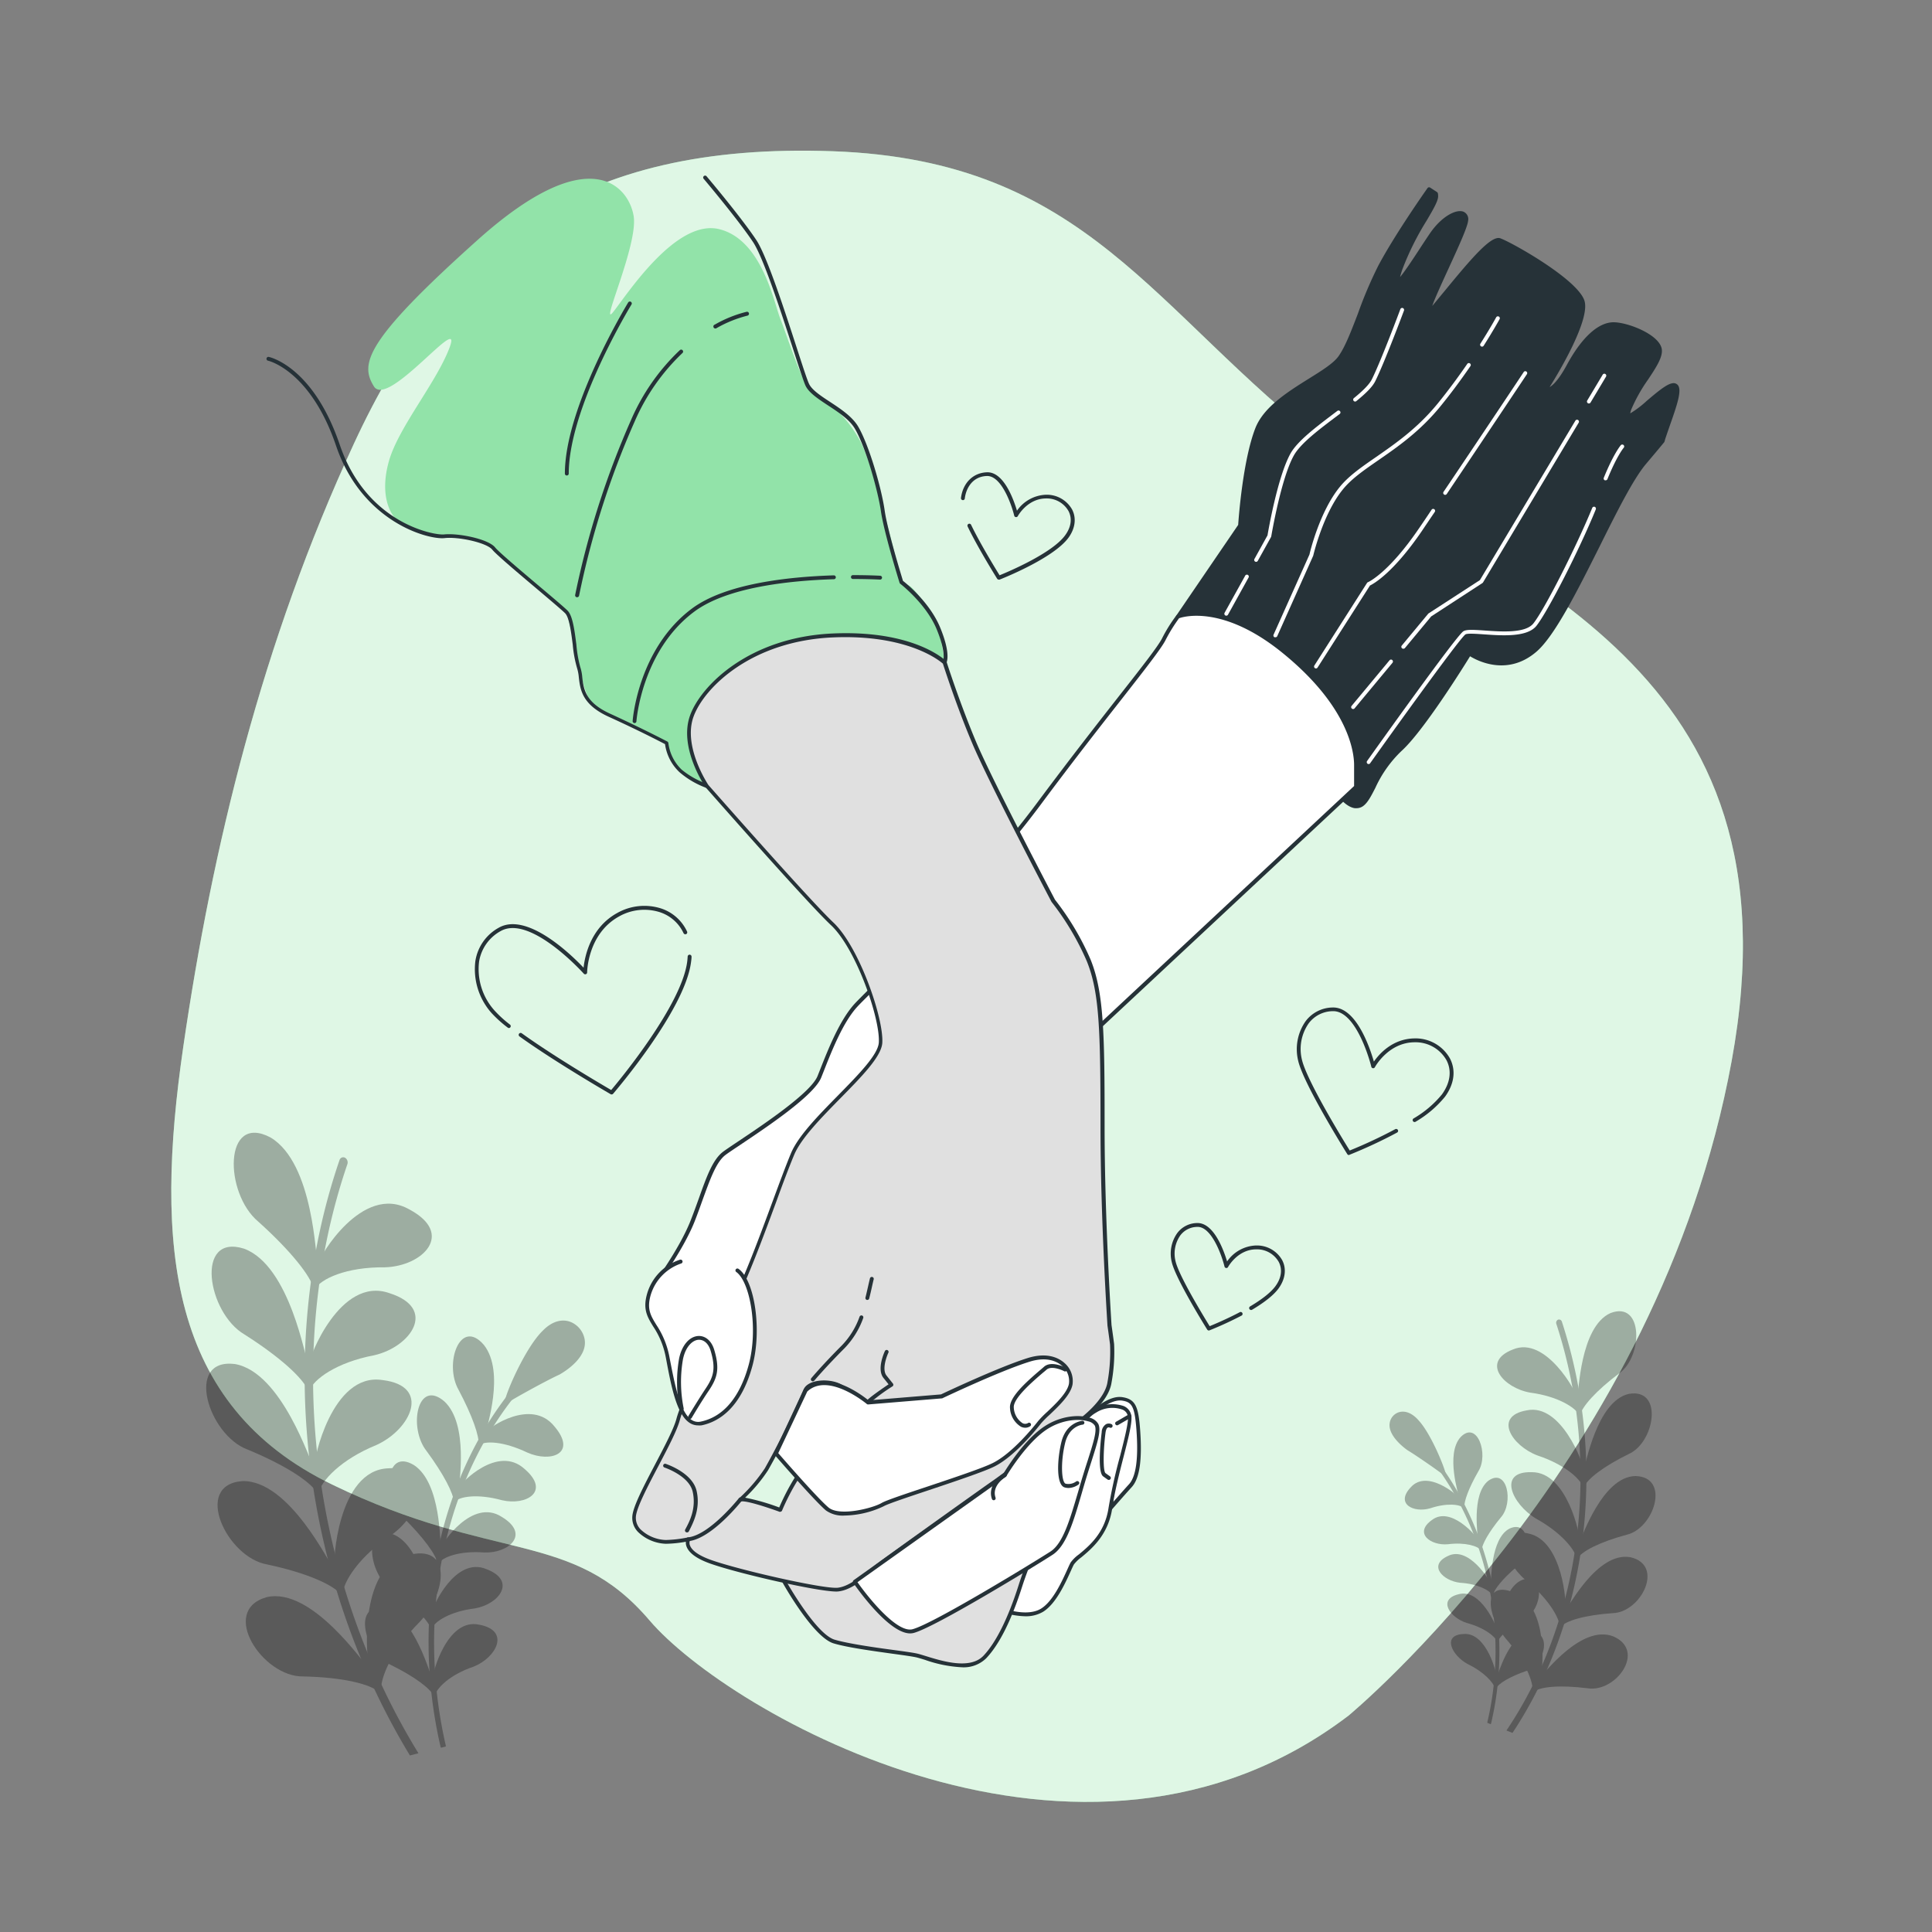 <svg xmlns="http://www.w3.org/2000/svg" viewBox="0 0 500 500"><rect x="0" y="0" width="500" height="500" fill="#808080" stroke="none"/><g id="background-simple"><path d="M349,444s80.18-66.18,99.14-169.36S389.44,150.73,343.89,115.79,281.6,41.52,215.58,39.14s-100.18,24.21-124,75.71-36.62,104.37-44.14,156-3.85,92.82,38.51,113.35,62,11.51,82.16,35.17S280,496.54,349,444Z" style="fill:#92E3A9"></path><path d="M349,444s80.18-66.18,99.14-169.36S389.44,150.73,343.89,115.79,281.6,41.52,215.58,39.14s-100.18,24.21-124,75.71-36.62,104.37-44.14,156-3.85,92.82,38.51,113.35,62,11.51,82.16,35.17S280,496.54,349,444Z" style="fill:#fff;opacity:0.7"></path></g><g id="Plants"><g style="opacity:0.3"><path d="M136.06,356.66a.63.63,0,0,0-1-.06C114,380.31,105.91,416.85,114,452a.79.79,0,0,0,.13.31l1.23-.31a.71.71,0,0,0,0-.29c-7.92-34.55,0-70.51,20.79-93.85A.91.91,0,0,0,136.06,356.66Z"></path><path d="M124.06,420.48c-8.49-1.92-12.24,13.13-11.94,13.36.09,1.71.2,3.43.36,5.15.48-2.17,4-5.6,10.07-7.66C128.44,429,132.18,422,124.06,420.48Z"></path><path d="M99.43,416.24c-8.36-1.54-5,11.63,1.48,14.52,6.28,3.06,10.45,6.19,11.45,8.24-.26-1.72-.48-3.44-.66-5.15C111.41,434,107.33,418,99.43,416.24Z"></path><path d="M125.93,406.11c-8.21-3.52-14.13,10.2-13.86,10.47-.17,1.65-.3,3.32-.39,5,.79-2,4.87-4.55,11.18-5.32C129.09,415.22,133.84,409.15,125.93,406.11Z"></path><path d="M101.92,397.15c-8.14-3.13-6.65,10.21-.61,14.25,5.83,4.18,9.54,8,10.24,10.15,0-1.69,0-3.37.1-5.05C111.34,416.59,109.56,400.46,101.92,397.15Z"></path><path d="M129.86,392.57c-7.71-5-15.58,7.1-15.35,7.41-.41,1.56-.78,3.13-1.11,4.73,1.08-1.75,5.52-3.42,11.94-2.93C131.71,402,137.33,397.07,129.86,392.57Z"></path><path d="M107.14,379.17c-7.69-4.63-8.11,8.59-2.65,13.68,5.23,5.19,8.4,9.6,8.79,11.82.24-1.63.51-3.25.82-4.86C113.77,399.86,114.3,383.89,107.14,379.17Z"></path><path d="M135.75,380.16c-7-6.38-16.62,3.89-16.43,4.22q-.94,2.14-1.79,4.37c1.33-1.48,6-2.24,12.36-.5C136.22,389.73,142.57,386,135.75,380.16Z"></path><path d="M115,362.68c-7-6-9.37,6.8-4.63,12.81,4.48,6.07,7,11,7.08,13.2.48-1.53,1-3.05,1.52-4.55C118.6,384.13,121.43,368.68,115,362.68Z"></path><path d="M143.5,369.17c-6.08-7.57-17.26.6-17.11.95Q125.13,372,124,374c1.55-1.18,6.34-1,12.45,1.91C142.53,378.62,149.46,376.2,143.5,369.17Z"></path><path d="M125.25,348.09c-6.15-7.22-10.43,4.84-6.56,11.62,3.6,6.79,5.42,12.07,5.16,14.25q1.05-2.1,2.19-4.14C125.69,369.74,130.84,355.21,125.25,348.09Z"></path><path d="M131.17,362.55c-.23,0,4.6-12.91,9.64-17.79,4.81-5,9.47-1.6,10.06,1.79s-2.86,6.7-6.26,8.64C141.08,356.78,131.1,362.31,131.17,362.55Z"></path><path d="M131.26,363.09h-.07a.55.55,0,0,1-.46-.38.43.43,0,0,1,0,0,.43.43,0,0,1,0-.42c.52-2.56,5.4-13.71,9.73-17.9,2.37-2.45,5.1-3.24,7.49-2.15a6,6,0,0,1,3.34,4.3c.86,4.61-4.74,8.2-6.48,9.19-3.44,1.56-12.52,6.59-13.3,7.23A.43.43,0,0,1,131.26,363.09Zm14-20.27a7.07,7.07,0,0,0-4.12,2.36c-4,3.85-7.77,12.65-9,16.09.84-.5,2.16-1.24,4.24-2.39,2.67-1.47,6.2-3.34,8.09-4.19,3.26-1.87,6.58-5,6-8.07a4.8,4.8,0,0,0-2.71-3.43A4.51,4.51,0,0,0,145.25,342.82Z"></path><path d="M108.29,453.74c-28-45.59-35-103.87-18.39-152.45a1.43,1.43,0,0,0-.62-1.68,1,1,0,0,0-1.4.58c-16.83,49.08-9.82,107.91,18.21,154.12Z"></path><path d="M105.21,402.58c-12.73,3-10.25,28-9.7,28.1,1,2.48,2,4.94,3.12,7.39-.45-3.55,2.75-11.12,10-18.34C115.64,412.25,117.21,399.16,105.21,402.58Z"></path><path d="M69,413.35c-12.36,3.51-1,20.71,9.45,20.51,10.24.21,17.6,1.95,20,4.31-1.23-2.38-2.4-4.78-3.53-7.2C94.59,431.38,80.82,410.55,69,413.35Z"></path><path d="M100.47,380c-13.15.47-14.34,24.92-13.83,25.13q.92,3.86,2,7.68c.1-3.48,4.42-10.12,12.77-15.64C109.48,391.3,113,379,100.47,380Z"></path><path d="M62.69,383.31c-12.86,1-4,19.76,6.42,21.56,10.19,2.17,17.28,5.26,19.34,8-.86-2.5-1.68-5-2.44-7.57C85.63,405.63,75,382.93,62.69,383.31Z"></path><path d="M99,357.16c-13.22-2.09-17.94,21.34-17.47,21.63q.36,3.88.88,7.79c.6-3.34,5.89-8.9,15-12.61C106.38,369.91,111.64,358.68,99,357.16Z"></path><path d="M60.74,353c-13-1.54-6.84,18.37,3.31,22.13,9.88,4.08,16.51,8.44,18.18,11.45q-.75-3.87-1.34-7.77C80.47,379.12,73.06,355.07,60.74,353Z"></path><path d="M100.82,334.68c-12.92-4.61-21,17.28-20.58,17.63-.13,2.57-.22,5.15-.24,7.73,1.08-3.11,7.17-7.47,16.85-9.3C106.36,348.56,113.24,338.63,100.82,334.68Z"></path><path d="M63.15,323.15c-12.78-4-9.49,16.58.12,22.21,9.3,5.9,15.3,11.42,16.54,14.67q-.19-3.9-.22-7.8C79.12,352.44,75.17,327.57,63.15,323.15Z"></path><path d="M105.94,313c-12.26-7-23.57,12.85-23.18,13.26Q82,330,81.4,333.77c1.53-2.83,8.25-5.9,18.2-5.79C109.42,327.71,117.77,319.31,105.94,313Z"></path><path d="M70,294.37c-12.2-6.44-12,14.42-3.15,21.79,8.43,7.58,13.64,14.15,14.41,17.56.25-2.56.55-5.12.91-7.66C81.6,326.2,81.31,301.07,70,294.37Z"></path></g><g style="opacity:0.3"><path d="M370.37,376.84a.45.45,0,0,1,.69.05c14.8,18.8,20.49,45.29,14.83,69.12a.67.67,0,0,1-.09.21l-.87-.35a.68.68,0,0,1,0-.2c5.56-23.46,0-49.52-14.6-68A.62.62,0,0,1,370.37,376.84Z"></path><path d="M378.8,422.88c6-.49,8.6,10.46,8.38,10.6-.06,1.19-.14,2.39-.25,3.58-.33-1.57-2.85-4.35-7.08-6.4C375.72,428.44,373.09,423.09,378.8,422.88Z"></path><path d="M396.09,422.41c5.88-.23,3.51,8.68-1,10-4.4,1.52-7.33,3.29-8,4.63.17-1.18.33-2.37.45-3.56C387.68,433.65,390.55,422.87,396.09,422.41Z"></path><path d="M377.48,412.59c5.77-1.63,9.92,8.61,9.74,8.77.11,1.18.21,2.36.27,3.55-.55-1.47-3.42-3.69-7.85-4.88C375.27,418.67,371.93,413.93,377.48,412.59Z"></path><path d="M394.34,408.75c5.72-1.37,4.68,7.85.43,10.07-4.09,2.34-6.7,4.64-7.19,6.09,0-1.19,0-2.38-.07-3.56C387.73,421.44,389,410.3,394.34,408.75Z"></path><path d="M374.72,402.69c5.42-2.74,10.95,6.57,10.79,6.76.28,1.14.54,2.29.78,3.44-.76-1.34-3.88-3-8.39-3.27C373.43,409.14,369.48,405.09,374.72,402.69Z"></path><path d="M390.68,395.59c5.4-2.47,5.7,6.86,1.86,9.88-3.67,3.11-5.9,5.89-6.17,7.4-.17-1.17-.36-2.33-.58-3.49C386,409.44,385.65,398.18,390.68,395.59Z"></path><path d="M370.59,393.37c4.91-3.76,11.67,4.42,11.54,4.64.44,1.07.86,2.16,1.25,3.25-.93-1.17-4.22-2.18-8.68-1.61C370.26,400.05,365.8,396.78,370.59,393.37Z"></path><path d="M385.19,383.21c4.93-3.49,6.58,5.74,3.25,9.47-3.14,3.81-4.92,7-5,8.55-.34-1.13-.69-2.24-1.07-3.35C382.63,397.9,380.64,386.77,385.19,383.21Z"></path><path d="M365.15,384.86c4.26-4.69,12.12,2.18,12,2.42q.88,1.47,1.71,3c-1.09-1-4.46-1.36-8.75.07C365.83,391.6,361,389.19,365.15,384.86Z"></path><path d="M378,371.92c4.32-4.44,7.33,4.46,4.61,8.83-2.53,4.4-3.81,7.92-3.63,9.48-.49-1.06-1-2.1-1.53-3.13C377.65,387.08,374,376.35,378,371.92Z"></path><path d="M373.81,381.47c.16,0-3.24-9.53-6.77-13.47s-6.66-2.09-7.07.23,2,5,4.4,6.71C366.84,376.41,373.85,381.31,373.81,381.47Z"></path><path d="M373.74,381.84h.05a.32.32,0,0,0,.32-.22s0,0,0,0a.3.3,0,0,0,0-.3c-.36-1.85-3.79-10.18-6.83-13.56-1.67-2-3.58-2.79-5.26-2.27a3.46,3.46,0,0,0-2.35,2.68c-.6,3.15,3.33,6.24,4.55,7.12,2.42,1.44,8.79,5.9,9.35,6.43A.32.32,0,0,0,373.74,381.84Zm-9.83-15.66a6.08,6.08,0,0,1,2.9,2.08c2.79,3.11,5.45,9.68,6.36,12.22-.59-.44-1.52-1.09-3-2.11-1.88-1.3-4.36-3-5.68-3.77-2.29-1.64-4.62-4.16-4.22-6.27a2.78,2.78,0,0,1,1.9-2.14A3.16,3.16,0,0,1,363.91,366.18Z"></path><path d="M389.87,447.85c19.65-29.18,24.61-69.38,12.92-105.2a.89.89,0,0,1,.43-1.12.77.77,0,0,1,1,.55c11.81,36.19,6.89,76.79-12.79,106.39Z"></path><path d="M392,412.23c8.94,3.43,7.19,20.68,6.81,20.72q-1,2.46-2.19,4.87c.31-2.45-1.93-8.09-7.05-13.9C384.71,418,383.61,408.61,392,412.23Z"></path><path d="M417.48,423.48c8.68,3.72.68,14.64-6.63,13.44-7.2-.9-12.37-.42-14.08,1,.87-1.55,1.69-3.11,2.48-4.7C399.49,433.54,409.17,420.31,417.48,423.48Z"></path><path d="M395.36,396.83c9.24,1.67,10.08,19,9.72,19.06q-.65,2.61-1.4,5.19c-.07-2.46-3.11-7.56-9-12.29C389,403.87,386.59,394.88,395.36,396.83Z"></path><path d="M421.9,403c9,2,2.81,14.28-4.51,14.48-7.16.49-12.14,1.93-13.59,3.63q.92-2.5,1.72-5.07C405.79,416.36,413.29,401.51,421.9,403Z"></path><path d="M396.39,381c9.29-.12,12.6,16.81,12.27,17-.17,1.8-.37,3.59-.62,5.38-.42-2.41-4.14-6.85-10.56-10.39C391.21,389.17,387.52,380.74,396.39,381Z"></path><path d="M423.27,382c9.13.24,4.8,13.6-2.33,15.2-6.94,1.87-11.59,4.25-12.76,6.2.35-1.77.66-3.54.93-5.33C409.41,398.27,414.62,382.13,423.27,382Z"></path><path d="M395.12,365c9.07-1.93,14.75,14.27,14.45,14.48.1,1.81.15,3.63.17,5.45-.76-2.3-5-6-11.83-8.25C391.23,374.17,386.4,366.5,395.12,365Z"></path><path d="M421.57,360.73c9-1.54,6.67,12.61-.08,15.58-6.53,3.2-10.75,6.47-11.61,8.62q.14-2.71.15-5.46C410.36,379.67,413.13,362.61,421.57,360.73Z"></path><path d="M391.52,349.25c8.61-3.68,16.56,11.42,16.28,11.67q.54,2.7,1,5.41c-1.08-2.15-5.8-5-12.78-5.92C389.08,359.21,383.21,352.47,391.52,349.25Z"></path><path d="M416.8,339.82c8.56-3.28,8.4,11.34,2.21,15.62-5.92,4.47-9.58,8.55-10.12,10.87-.17-1.82-.38-3.65-.64-5.47C408.61,361,408.82,343.37,416.8,339.82Z"></path></g></g><g id="Hearts"><path d="M158.29,283.24a.57.57,0,0,1-.25-.06c-.14-.09-14.27-8.25-23.59-14.95a.5.5,0,0,1,.58-.82c8.45,6.08,20.88,13.37,23.15,14.69,2.27-2.69,18.09-21.83,19.65-33.09.07-.5.11-1,.14-1.47a.5.5,0,0,1,.52-.47.51.51,0,0,1,.48.53c0,.5-.08,1-.15,1.54-1.71,12.37-19.4,33.05-20.15,33.93A.52.52,0,0,1,158.29,283.24Z" style="fill:#263238"></path><path d="M131.72,266.06a.51.51,0,0,1-.31-.11,31.09,31.09,0,0,1-4.18-3.76,17.06,17.06,0,0,1-4.2-13.51,11.93,11.93,0,0,1,6-8.56c7.32-4.24,18.86,7,22,10.32.31-2.89,1.77-10.35,8.71-14.16a14.28,14.28,0,0,1,11.26-1.2,11.27,11.27,0,0,1,6.81,6,.5.5,0,0,1-.24.67.52.52,0,0,1-.67-.25,10.26,10.26,0,0,0-6.21-5.45,13.28,13.28,0,0,0-10.47,1.12c-8.16,4.49-8.27,14.38-8.27,14.48a.49.49,0,0,1-.32.47.5.5,0,0,1-.55-.14c-.14-.15-13.88-15.41-21.54-11a11,11,0,0,0-5.55,7.87,16,16,0,0,0,4,12.68,29.62,29.62,0,0,0,4,3.64.5.5,0,0,1,.08.7A.51.51,0,0,1,131.72,266.06Z" style="fill:#263238"></path><path d="M349.1,298.92a.48.48,0,0,1-.42-.23c-.46-.74-11.32-18.12-12.71-24.16a12.61,12.61,0,0,1,1.95-10.28,8.87,8.87,0,0,1,6.93-3.51c6.14-.21,9.68,10.46,10.71,14,1.32-1.91,4.75-5.88,10.43-6a10.19,10.19,0,0,1,9.25,5.18c1.59,3.06,1.14,6.57-1.25,9.88a28,28,0,0,1-7.58,6.47.5.5,0,1,1-.53-.84,27.08,27.08,0,0,0,7.3-6.21c2.16-3,2.58-6.14,1.17-8.84a9.17,9.17,0,0,0-8.2-4.64H366c-6.72.1-10.15,6.38-10.18,6.45a.5.5,0,0,1-.93-.12c0-.15-3.66-14.61-10-14.38a7.9,7.9,0,0,0-6.18,3.12,11.6,11.6,0,0,0-1.77,9.44c1.25,5.42,10.79,21,12.37,23.5a122.86,122.86,0,0,0,11.78-5.52.51.51,0,0,1,.68.2.5.5,0,0,1-.21.68,122.88,122.88,0,0,1-12.28,5.73A.57.57,0,0,1,349.1,298.92Z" style="fill:#263238"></path><path d="M258.48,150a.49.49,0,0,1-.42-.23c-.05-.08-5-8-7.64-13.52a.5.5,0,0,1,.24-.67.5.5,0,0,1,.66.24c2.29,4.78,6.38,11.46,7.37,13.06,2.25-.91,13.68-5.73,17-10.39,1.53-2.11,1.83-4.32.84-6.23a6.47,6.47,0,0,0-5.9-3.26c-4.76.07-7.2,4.52-7.22,4.57a.51.51,0,0,1-.51.26.51.51,0,0,1-.42-.38c-.71-2.9-3.32-10.37-7.07-10.26S250,126.4,249.69,129a.48.48,0,0,1-.55.43.5.5,0,0,1-.44-.56c.5-3.9,3.13-6.51,6.71-6.64,4.37-.18,6.94,7.11,7.78,9.94a9.55,9.55,0,0,1,7.47-4.13,7.51,7.51,0,0,1,6.79,3.8c1.16,2.22.83,4.88-.9,7.28-3.9,5.39-17.31,10.67-17.88,10.89A.58.58,0,0,1,258.48,150Z" style="fill:#263238"></path><path d="M312.86,344.33a.51.51,0,0,1-.43-.23c-.33-.53-8.17-13.09-9.18-17.47a9.2,9.2,0,0,1,1.43-7.52,6.52,6.52,0,0,1,5.11-2.59h.14c4.26,0,6.8,7.14,7.64,9.94a9.51,9.51,0,0,1,7.46-4.13h.12a7.48,7.48,0,0,1,6.68,3.8c1.16,2.22.82,4.87-.91,7.28-1.23,1.7-3.55,3.57-6.88,5.55a.51.51,0,0,1-.69-.18.49.49,0,0,1,.18-.68c3.21-1.91,5.43-3.69,6.58-5.28,1.53-2.11,1.82-4.33.83-6.23a6.47,6.47,0,0,0-5.79-3.26h-.1c-4.78.06-7.2,4.52-7.23,4.57a.48.48,0,0,1-.5.26.49.49,0,0,1-.42-.38c-.71-2.9-3.37-10.44-7.08-10.26a5.54,5.54,0,0,0-4.35,2.19,8.21,8.21,0,0,0-1.24,6.7c.87,3.82,7.53,14.69,8.83,16.8,1.1-.44,4.39-1.82,7.84-3.64a.5.5,0,0,1,.46.88A91.17,91.17,0,0,1,313,344.3Z" style="fill:#263238"></path></g><g id="Hands"><path d="M430.42,113.69c2.09-6.56,5.67-14.62,2.39-14s-13.42,12.23-11,6,8.65-12.23,7.76-15.51-8.35-6.26-11.93-6.26S409.85,87.44,406,94.6s-6,6.26-6,6.26,11.34-17.59,9.55-23S390.76,63,388.08,62.1s-11.93,11.33-17,17.29,8.05-18.78,8.35-22.36-5.07-2.09-8.95,3.58-11,17.59-8.05,8.94,9.24-16.4,9.24-18.79a3.26,3.26,0,0,0-.06-.67l-1.78-1.16s-8.31,11.73-12.71,20-6.85,18.58-10.27,23.47-18.09,9.78-21.51,18.57-4.4,24.94-4.4,24.94l-16.11,23.59s-.75,1,6.46,2.4,21.36,11.26,27.42,19.63,8.08,24.24,8.08,24.24,3.18,4.33,5.77,2.31,3.75-8.66,9.82-14.14,17.89-24.82,17.89-24.82,8.66,6.35,17-.87,20.78-39.54,28.28-48.48c1.47-1.75,3.07-3.68,4.72-5.64C430.34,114,430.37,113.85,430.42,113.69Z" style="fill:#263238"></path><path d="M351.06,209.16a3.25,3.25,0,0,1-.44,0c-2.22-.31-4.15-2.91-4.23-3a.5.5,0,0,1-.09-.24c0-.15-2.08-15.84-8-24-5.76-8-19.69-17.94-27.1-19.43-6.37-1.27-6.72-2.2-6.84-2.54a.66.66,0,0,1,.08-.66l16-23.45c.11-1.61,1.18-16.61,4.43-25,2.14-5.51,8.37-9.41,13.87-12.85,3.44-2.14,6.41-4,7.69-5.83,1.77-2.52,3.32-6.65,5-11a108.26,108.26,0,0,1,5.26-12.38c4.37-8.24,12.67-20,12.75-20.1a.5.5,0,0,1,.68-.13l1.78,1.16a.52.52,0,0,1,.22.32,3.87,3.87,0,0,1,.07.77c0,1.21-1.25,3.36-3,6.33a72,72,0,0,0-6.27,12.62,19.85,19.85,0,0,0-.58,1.94c1.14-1.3,3.51-4.9,5.16-7.43.92-1.41,1.82-2.77,2.59-3.9,3-4.36,6.72-6.27,8.61-5.59a2.08,2.08,0,0,1,1.25,2.34c-.14,1.63-2.55,6.89-5.1,12.45-1.6,3.49-3.52,7.66-4.18,9.6l.05-.05c.94-1.11,2-2.43,3.19-3.85,6.93-8.45,12-14.38,14.34-13.6,2.87,1,19.93,10.54,21.79,16.12,1.61,4.84-6.57,18.54-9,22.4.87-.5,2.38-1.89,4.48-5.78,3.84-7.09,8.13-11,12.07-11,3.58,0,11.42,3,12.41,6.63.57,2.08-1.3,4.91-3.46,8.17a41.64,41.64,0,0,0-4.31,7.64,4.34,4.34,0,0,0-.32,1.14,26.57,26.57,0,0,0,4.28-3.25c2.47-2.09,5-4.25,6.52-4.52a1.48,1.48,0,0,1,1.49.42c1.09,1.27,0,4.7-1.94,10.19-.47,1.35-.95,2.73-1.37,4,0,.09,0,.18-.07.26l-.05.2a.57.57,0,0,1-.1.19c-1.64,2-3.25,3.89-4.72,5.64-3.29,3.92-7.54,12.4-12,21.37-5.69,11.35-11.57,23.09-16.31,27.17-7.47,6.44-15.26,2.38-17.19,1.19-1.84,3-12.11,19.41-17.72,24.49a31,31,0,0,0-6.8,9.59c-1.06,2.06-1.89,3.68-3,4.57A2.89,2.89,0,0,1,351.06,209.16Zm-3.79-3.55c.35.45,1.9,2.31,3.49,2.53a2,2,0,0,0,1.5-.41c1-.76,1.76-2.3,2.76-4.25a31.8,31.8,0,0,1,7-9.87c5.94-5.38,17.68-24.52,17.8-24.71a.51.51,0,0,1,.72-.15c.34.25,8.45,6,16.41-.84,4.58-3.95,10.42-15.59,16.06-26.86,4.53-9,8.8-17.55,12.17-21.56l4.64-5.55,0-.07a2,2,0,0,1,.09-.33h0c.42-1.33.9-2.72,1.38-4.08,1.28-3.7,2.89-8.31,2.12-9.21,0,0-.15-.16-.55-.09-1.24.23-3.91,2.49-6.06,4.31-3.48,3-4.77,3.93-5.57,3.36-.6-.42-.34-1.39,0-2.37a41.8,41.8,0,0,1,4.41-7.84c1.94-2.94,3.77-5.71,3.33-7.36-.8-2.92-7.92-5.89-11.45-5.89S410,88.18,406.41,94.84c-3.9,7.2-6.18,6.66-6.6,6.48a.46.46,0,0,1-.28-.31.48.48,0,0,1,.05-.42c3.12-4.84,10.9-18.31,9.49-22.53-1.69-5.07-18.53-14.62-21.15-15.49-1.87-.62-9,8.08-13.26,13.28-1.17,1.43-2.26,2.75-3.2,3.87-.64.75-1.21,1.34-1.75,1-.71-.45-.43-1.5,4.21-11.62,2.29-5,4.89-10.66,5-12.11.06-.72-.14-1.16-.59-1.32-1.27-.46-4.66,1.14-7.45,5.22-.76,1.12-1.65,2.48-2.57,3.88-4.88,7.44-5.88,8.67-6.71,8.26-.53-.25-.61-.86.35-3.64a72.12,72.12,0,0,1,6.35-12.81c1.54-2.62,2.86-4.88,2.86-5.82a2.23,2.23,0,0,0,0-.37L370,49.61a225.69,225.69,0,0,0-12.4,19.6,105.07,105.07,0,0,0-5.22,12.27c-1.67,4.43-3.24,8.62-5.08,11.25-1.4,2-4.45,3.9-8,6.1-5.36,3.36-11.45,7.16-13.47,12.37-3.36,8.62-4.36,24.62-4.37,24.78a.48.48,0,0,1-.09.25l-16,23.39c.3.25,1.49.93,6,1.83,7.6,1.52,21.85,11.71,27.73,19.82S347.05,203.94,347.27,205.61Zm-42-45.83,0,0Zm125-45.61Z" style="fill:#263238"></path><path d="M350.7,103.92a.5.5,0,0,1-.32-.88c2.56-2.08,4-3.61,4.62-4.8,2.44-4.88,7.36-18.09,7.41-18.22a.5.5,0,0,1,.64-.3.52.52,0,0,1,.3.65c-.05.13-5,13.39-7.45,18.31-.68,1.35-2.18,2.93-4.89,5.13A.45.45,0,0,1,350.7,103.92Z" style="fill:#fff"></path><path d="M325.08,145.4a.53.53,0,0,1-.24-.06.5.5,0,0,1-.19-.68l3.38-6.11c.23-1.34,2.61-15.11,5.92-21.13,1.83-3.31,6.77-7,11.56-10.63l.6-.45a.5.5,0,0,1,.6.8l-.6.45c-4.7,3.53-9.56,7.19-11.28,10.31-3.33,6-5.8,20.75-5.83,20.9a1,1,0,0,1-.05.16l-3.43,6.18A.49.49,0,0,1,325.08,145.4Z" style="fill:#fff"></path><path d="M317.36,159.34a.53.53,0,0,1-.24-.06.51.51,0,0,1-.2-.68l5.31-9.57a.5.5,0,1,1,.87.48l-5.3,9.58A.5.5,0,0,1,317.36,159.34Z" style="fill:#fff"></path><path d="M383.55,89.71a.56.56,0,0,1-.27-.08.5.5,0,0,1-.15-.69c2.59-4.08,4.07-6.79,4.08-6.82a.51.51,0,0,1,.68-.2.5.5,0,0,1,.2.68s-1.51,2.77-4.12,6.88A.49.49,0,0,1,383.55,89.71Z" style="fill:#fff"></path><path d="M330.06,164.92a.78.78,0,0,1-.21,0,.51.51,0,0,1-.25-.67l9.29-20.74c.07-.36,2.53-10.94,7.81-17.45,2.31-2.86,5.6-5.14,9.42-7.78,5-3.48,10.72-7.42,16-13.9,2.58-3.18,5.13-6.61,7.59-10.18a.5.5,0,1,1,.82.57c-2.47,3.59-5,7-7.63,10.24-5.34,6.59-11.1,10.57-16.18,14.09-3.76,2.6-7,4.84-9.21,7.59-5.14,6.33-7.62,17-7.65,17.13l-9.32,20.84A.49.49,0,0,1,330.06,164.92Z" style="fill:#fff"></path><path d="M374,128.07a.46.46,0,0,1-.27-.09.49.49,0,0,1-.14-.69c8.87-13.16,20.62-30.79,20.74-31a.49.49,0,0,1,.69-.14.5.5,0,0,1,.14.69c-.12.18-11.87,17.81-20.74,31A.52.52,0,0,1,374,128.07Z" style="fill:#fff"></path><path d="M340.59,173a.5.5,0,0,1-.27-.08.49.49,0,0,1-.16-.69l13.63-21.37a.48.48,0,0,1,.23-.19c.05,0,5.26-2.3,13.09-13.75,1-1.44,2.13-3.12,3.38-5a.5.5,0,1,1,.83.56c-1.26,1.85-2.4,3.54-3.38,5-7.39,10.8-12.45,13.6-13.39,14.05L341,172.74A.51.51,0,0,1,340.59,173Z" style="fill:#fff"></path><path d="M411.2,104.42a.45.45,0,0,1-.25-.07.51.51,0,0,1-.18-.69l4-6.69a.5.5,0,1,1,.86.51l-4,6.7A.51.51,0,0,1,411.2,104.42Z" style="fill:#fff"></path><path d="M363.16,167.89a.5.5,0,0,1-.38-.82l6.84-8.24a.48.48,0,0,1,.11-.09L383,150.13l24.69-41.23a.5.5,0,1,1,.85.52l-24.74,41.32a.49.49,0,0,1-.16.16l-13.25,8.63-6.79,8.18A.55.55,0,0,1,363.16,167.89Z" style="fill:#fff"></path><path d="M350.18,183.5a.51.51,0,0,1-.32-.12.49.49,0,0,1-.06-.7l9.81-11.8a.5.5,0,0,1,.7-.07.52.52,0,0,1,.07.71l-9.81,11.8A.5.5,0,0,1,350.18,183.5Z" style="fill:#fff"></path><path d="M415.52,124.3a.58.58,0,0,1-.18,0,.5.5,0,0,1-.28-.65c2.59-6.34,4.35-8.37,4.42-8.45a.5.5,0,0,1,.75.66s-1.74,2-4.24,8.17A.51.51,0,0,1,415.52,124.3Z" style="fill:#fff"></path><path d="M354.21,197.74a.52.52,0,0,1-.29-.09.51.51,0,0,1-.12-.7c2.35-3.3,23-32.31,24.91-33.57.76-.5,2.51-.41,5.54-.2,4.46.31,10.57.74,12.61-1.86,2.93-3.72,11-19.64,15.21-29.87a.5.5,0,0,1,.65-.28.51.51,0,0,1,.27.66c-4.28,10.5-12.32,26.26-15.34,30.11-2.37,3-8.78,2.57-13.47,2.24-2.16-.15-4.41-.31-4.92,0-1.31.87-15.45,20.4-24.64,33.31A.49.49,0,0,1,354.21,197.74Z" style="fill:#fff"></path><path d="M169.06,333.22s7.07-9.33,10.18-17.25,4.81-15,8.2-17.54,22.35-14.15,24.61-19.8,5.38-14.15,9.62-18.67,30-28.85,47.24-52,30-38.18,32.24-42.43a39.51,39.51,0,0,1,3.68-5.94s10.75-4.52,27.44,9.05,18.67,25.18,18.67,29.42v5.66l-72.42,67.6-86.84,71.57a27.79,27.79,0,0,1-13-4.25A109.62,109.62,0,0,0,169.06,333.22Z" style="fill:#fff"></path><path d="M191.68,343.34c-.24,0-6.16,0-13.26-4.32-6.95-4.16-9.54-5.33-9.57-5.34a.5.5,0,0,1-.19-.76c.07-.09,7.06-9.37,10.11-17.14.78-2,1.46-3.88,2.12-5.72,2-5.61,3.59-10,6.25-12,.71-.53,2.08-1.45,3.8-2.6,6.61-4.42,18.91-12.64,20.65-17l.64-1.61c2.17-5.5,5.15-13,9.07-17.21.78-.83,2.25-2.3,4.29-4.33,9.36-9.33,28.82-28.73,42.92-47.68,8.31-11.17,15.71-20.62,21.12-27.53,6-7.63,9.93-12.67,11.08-14.83a38.58,38.58,0,0,1,3.74-6,.45.45,0,0,1,.19-.14c.45-.19,11.21-4.49,27.94,9.13,17.5,14.23,18.86,26.41,18.86,29.8v5.66a.48.48,0,0,1-.16.36l-72.41,67.61L192,343.22A.47.47,0,0,1,191.68,343.34ZM169.82,333c1.08.54,3.83,2,9.11,5.14a28.22,28.22,0,0,0,12.58,4.16l86.7-71.44,72.23-67.44V198c0-3.28-1.34-15.07-18.49-29-15.32-12.47-25.64-9.43-26.81-9a41.43,41.43,0,0,0-3.55,5.76c-1.19,2.24-5.16,7.31-11.17,15-5.41,6.9-12.81,16.34-21.11,27.51-14.14,19-33.64,38.44-43,47.79-2,2-3.5,3.48-4.27,4.3-3.79,4-6.73,11.47-8.87,16.9l-.64,1.61c-1.86,4.64-13.85,12.66-21,17.45-1.72,1.15-3.07,2.05-3.76,2.57-2.42,1.81-4,6.33-5.91,11.56-.66,1.85-1.34,3.76-2.13,5.76C177,323,171.31,331,169.82,333Z" style="fill:#263238"></path><path d="M283.35,365.17s3.82-3.59,7-3.14,3.81,2,4.26,8.07.22,11.89-2,14.35-5.16,5.83-5.16,5.83,1.57-14.57,1.35-18.83S283.35,365.17,283.35,365.17Z" style="fill:#fff"></path><path d="M287.39,390.78a.45.45,0,0,1-.2,0,.5.5,0,0,1-.3-.51c0-.15,1.57-14.59,1.35-18.76-.21-3.88-5-5.82-5.07-5.84a.49.49,0,0,1-.31-.37.52.52,0,0,1,.15-.46c.16-.15,4-3.74,7.37-3.27,3.53.51,4.24,2.47,4.69,8.53.56,7.7-.14,12.51-2.15,14.73-2.21,2.43-5.12,5.79-5.15,5.82A.52.52,0,0,1,287.39,390.78ZM284.27,365c1.5.76,4.78,2.82,5,6.38s-.78,13.44-1.18,17.34c1.06-1.2,2.73-3.11,4.13-4.64,1.79-2,2.43-6.68,1.89-14-.47-6.31-1.2-7.24-3.84-7.62C288.05,362.21,285.41,364.11,284.27,365Z" style="fill:#263238"></path><path d="M258.91,416.52s6.73,2.69,10.76.23,6.73-10.09,7.85-12.11,8.52-5.16,9.87-14.36,5.38-20.63,4.93-23.77-5.83-3.36-9-1.34-3.14,3.36-4.48,6.28-6.06,26.23-8.3,28.25-8.52,3.82-9.42,7.4S258.91,416.52,258.91,416.52Z" style="fill:#fff"></path><path d="M265.35,418.29a20.3,20.3,0,0,1-6.63-1.3.5.5,0,0,1-.3-.58c0-.06,1.36-5.88,2.25-9.43.64-2.59,3.68-4.22,6.37-5.67a18.45,18.45,0,0,0,3.19-2c1.29-1.16,3.84-11.49,5.53-18.33a98.34,98.34,0,0,1,2.65-9.76c.26-.57.47-1.07.66-1.53a9.27,9.27,0,0,1,11.72-5.81,3.24,3.24,0,0,1,2,2.54c.25,1.76-.74,5.64-2,10.55-1.09,4.24-2.31,9.05-2.95,13.37-1,6.91-5.39,10.53-8,12.7a9.31,9.31,0,0,0-1.9,1.82c-.23.4-.53,1.08-.89,1.87-1.43,3.14-3.81,8.39-7.14,10.42A8.67,8.67,0,0,1,265.35,418.29Zm-5.86-2.08c1.48.51,6.69,2.09,9.92.11,3.06-1.87,5.37-6.95,6.75-10,.38-.84.68-1.51.92-1.95a9.5,9.5,0,0,1,2.15-2.1c2.67-2.21,6.71-5.54,7.67-12.08a134.77,134.77,0,0,1,3-13.47c1.17-4.61,2.19-8.6,2-10.16a2.27,2.27,0,0,0-1.46-1.77,7.82,7.82,0,0,0-6.75.78,7.74,7.74,0,0,0-3.62,4.5c-.2.47-.41,1-.68,1.57-.48,1-1.46,5-2.59,9.58-2.44,9.9-4.42,17.57-5.83,18.84a18.34,18.34,0,0,1-3.39,2.11c-2.5,1.35-5.34,2.87-5.88,5C260.89,410.21,259.82,414.79,259.49,416.21Z" style="fill:#263238"></path><path d="M286.94,383a.52.52,0,0,1-.29-.09l-1.16-.83c-1.71-1.22-.38-11.32-.37-11.43a2.49,2.49,0,0,1,1.12-2.07,1.61,1.61,0,0,1,1.44,0,.5.5,0,1,1-.48.88.62.62,0,0,0-.52,0c-.16.08-.44.36-.57,1.31-.57,4.27-.7,9.95,0,10.48l1.16.83a.49.49,0,0,1,.12.69A.49.49,0,0,1,286.94,383Z" style="fill:#263238"></path><path d="M289.1,368.87a.5.5,0,0,1-.25-.93l3.22-1.86a.51.51,0,0,1,.69.18.49.49,0,0,1-.19.68l-3.22,1.86A.45.45,0,0,1,289.1,368.87Z" style="fill:#263238"></path><path d="M202.84,409.12s7.85,14.13,13,15.7,18.16,2.92,21.3,3.59,13.23,5.16,17.72.45,7.63-13.46,9.2-18.39,3.81-10.09,3.81-10.09l-66.83,3.36Z" style="fill:#e0e0e0"></path><path d="M248.93,431.49a33.76,33.76,0,0,1-9.6-1.94c-.93-.28-1.73-.53-2.28-.65-1.07-.23-3.36-.55-6-.91-5.31-.74-11.91-1.65-15.33-2.69-5.29-1.61-13-15.35-13.3-15.93l0-.09-1.8-5.38a.49.49,0,0,1,.06-.44.51.51,0,0,1,.39-.22l66.83-3.36a.46.46,0,0,1,.44.21.5.5,0,0,1,0,.49c0,.05-2.25,5.19-3.8,10-2.79,8.78-5.92,15-9.31,18.58A8.33,8.33,0,0,1,248.93,431.49ZM203.3,408.92c.46.83,7.92,14,12.69,15.42,3.34,1,10.18,2,15.17,2.66,2.79.38,5,.68,6.1.92.59.13,1.41.38,2.37.68,4.27,1.32,11.42,3.54,14.88-.09,3.23-3.39,6.37-9.68,9.08-18.19,1.21-3.81,2.84-7.8,3.52-9.4l-65.38,3.29Z" style="fill:#263238"></path><path d="M244.51,171.45s-1.08-6.77-1.6-8.79-5.84-10.31-7.72-11.15l-1.87-.83s-6.71-29.35-10.86-36.82-10-11.35-12.18-12.18-6.65-15-8.31-19.11-4.7-20.48-15.78-23.25-23.53,16.33-27.41,21.32S165.15,63.47,164,56,153,35.78,123.62,62.09,93.17,94.2,96.77,100s23-19.38,19.65-10.25-13.29,20.77-15.78,29.63.28,14.67,3.6,16.33,10.81,3,10.81,3,7.67-.25,10.23,1.47l2.56,1.73,18.78,16.38s2.3,9.2,2.75,11.79,2.21,10.8,4.15,12.46,19.07,9.71,19.07,9.71a13.44,13.44,0,0,0,3.6,7.19,16.89,16.89,0,0,0,6.79,4s3.21-19.24,22.59-26.16a103.23,103.23,0,0,1,36-6.09Z" style="fill:#92E3A9"></path><path d="M183,203.92a.45.45,0,0,1-.16,0,22.48,22.48,0,0,1-7-4.09,12.26,12.26,0,0,1-3.73-7.25c-1.18-.62-6.81-3.55-14.53-7.06-6.95-3.15-7.41-7.05-7.78-10.19a11.3,11.3,0,0,0-.47-2.47,31,31,0,0,1-1.1-6c-.43-3.33-.91-7.11-2-8.18-.81-.8-3.91-3.43-7.2-6.21-5-4.21-10.65-9-11.62-10.21-1.46-1.83-8.82-3.41-12.34-3-4.25.47-21.36-4.11-28.1-23.91-6.6-19.43-17.5-22-17.61-22a.5.5,0,0,1-.38-.6.49.49,0,0,1,.59-.38c.47.1,11.54,2.69,18.35,22.7,7,20.58,24.61,23.5,27,23.24,3.55-.39,11.43,1.13,13.23,3.38.91,1.15,6.77,6.1,11.48,10.08,3.45,2.91,6.43,5.43,7.26,6.26,1.32,1.32,1.8,5.11,2.27,8.77a32.22,32.22,0,0,0,1,5.8,11.24,11.24,0,0,1,.53,2.7c.36,3,.77,6.48,7.2,9.4,8.71,4,14.76,7.18,14.82,7.21a.53.53,0,0,1,.26.39,11.5,11.5,0,0,0,3.43,6.87A21.76,21.76,0,0,0,182,202.5a17.68,17.68,0,0,1-.23-11.54c2.08-6.54,7.77-12.18,16.93-16.76,22.54-11.27,42.06-4.71,45.45-3.41.16-.86.22-3.17-1.74-7.94-2.71-6.58-9.36-11.73-9.43-11.78a.49.49,0,0,1-.17-.25c-.17-.52-4-12.88-4.82-18.45-.75-5.26-3.9-16.56-6.73-21.4-1.39-2.38-4.23-4.26-7-6.07-2.57-1.7-5-3.3-5.83-5.17-.51-1.15-1.65-4.68-3.1-9.14-3.08-9.51-7.74-23.89-10.44-27.94-3.93-5.9-12.66-16.23-12.75-16.34a.5.5,0,1,1,.76-.64c.09.1,8.86,10.48,12.82,16.43,2.78,4.16,7.46,18.62,10.56,28.18,1.44,4.44,2.58,7.94,3.07,9,.71,1.6,3,3.12,5.46,4.73,2.72,1.79,5.79,3.82,7.3,6.41,2.75,4.71,6,15.75,6.85,21.76.74,5.16,4.29,16.7,4.73,18.15,1,.77,7,5.69,9.63,12.09,2.81,6.83,1.7,9,1.56,9.24a.5.5,0,0,1-.63.2c-.21-.09-20.86-8.95-45.13,3.19-8.9,4.45-14.42,9.89-16.41,16.16a16.53,16.53,0,0,0,.65,11.92.5.5,0,0,1-.06.56A.53.53,0,0,1,183,203.92Z" style="fill:#263238"></path><path d="M227.73,150h0s-2.79-.16-7-.16h0a.5.5,0,0,1,0-1c4.25,0,7,.16,7.07.16a.5.5,0,0,1,.47.53A.51.51,0,0,1,227.73,150Z" style="fill:#263238"></path><path d="M164.2,187.14h0a.5.5,0,0,1-.47-.54c0-.18,1.38-18.73,15.38-29.13,8.62-6.41,24.71-8.19,36.69-8.57a.51.51,0,0,1,.51.49.5.5,0,0,1-.48.51c-11.84.37-27.71,2.12-36.12,8.37-13.63,10.12-15,28.22-15,28.4A.51.51,0,0,1,164.2,187.14Z" style="fill:#263238"></path><path d="M185.28,85A.5.5,0,0,1,185,84a31.94,31.94,0,0,1,8.23-3.31.5.5,0,1,1,.2,1,31.61,31.61,0,0,0-7.95,3.21A.53.53,0,0,1,185.28,85Z" style="fill:#263238"></path><path d="M149.34,154.56h-.08a.5.5,0,0,1-.41-.58,222.23,222.23,0,0,1,14.46-45.28,54.83,54.83,0,0,1,12.62-18.07.5.5,0,0,1,.71,0,.5.5,0,0,1,0,.71,53.94,53.94,0,0,0-12.39,17.75,219.82,219.82,0,0,0-14.38,45.05A.51.51,0,0,1,149.34,154.56Z" style="fill:#263238"></path><path d="M146.69,123.06a.5.5,0,0,1-.5-.5c0-17.4,16.23-44,16.39-44.29a.5.5,0,0,1,.85.53c-.16.26-16.24,26.64-16.24,43.76A.5.5,0,0,1,146.69,123.06Z" style="fill:#263238"></path><path d="M287.84,347.9c-.23-1.8-.67-4.94-.67-4.94s-1.8-26.91-1.8-51.36-.22-34.76-3.59-43.06a69.66,69.66,0,0,0-9.19-15.47s-16.15-30.73-20.41-40.82-7.67-20.8-7.67-20.8-8-7.9-28.89-7S182,177.23,179.07,185.3,183,203.42,183,203.42s26,29.58,32.4,35.66,12.91,24.29,12.53,30.74-19,19.73-22.78,28.84-9.86,27.71-15.56,39.09-12.52,23.91-14,29.61-11,20.49-11.39,25.05,5.51,6.62,8.2,6.62a33.09,33.09,0,0,0,5.83-.67s-1.79,3.14,5.83,5.83,29.38,7.62,33,7.18,6.95-3.82,11.21-7,27.81-20,29.16-20.85,13.9-10.32,18.84-13.46,10.31-7.85,11-12.34A44.28,44.28,0,0,0,287.84,347.9Zm-77.15,28.93c-5.16,4.93-8.75,13.9-8.75,13.9s-8.52-3.14-10.31-2.69a41.72,41.72,0,0,0,6.72-7.85,215.27,215.27,0,0,0,10.1-20.41c1.12-3.14,10.54-2.69,10.54,1.12S215.85,371.89,210.69,376.83Z" style="fill:#e0e0e0"></path><path d="M216.46,411.89c-4.91,0-25.2-4.61-32.63-7.23-3.44-1.22-5.51-2.7-6.15-4.41a2.84,2.84,0,0,1-.18-1.25,31.48,31.48,0,0,1-5.16.53,10.93,10.93,0,0,1-7.23-3.07,5.21,5.21,0,0,1-1.46-4.1c.21-2.55,3-7.85,5.93-13.45,2.35-4.48,4.78-9.11,5.47-11.68,1.17-4.41,5.45-12.77,10-21.62,1.38-2.69,2.77-5.41,4.11-8.08,3.69-7.38,7.48-17.65,10.83-26.72,1.74-4.7,3.38-9.14,4.71-12.34,1.87-4.48,7.13-9.83,12.21-15,5.32-5.42,10.34-10.53,10.53-13.68.36-6.2-5.85-24.22-12.37-30.35S182.86,204,182.6,203.75c-.32-.47-7-10.4-4-18.62,2.78-7.7,15.28-20.25,37-21.19,20.84-.9,28.93,6.83,29.26,7.16a.46.46,0,0,1,.13.2c0,.11,3.45,10.8,7.65,20.76s20.23,40.47,20.39,40.78h0a69.88,69.88,0,0,1,9.22,15.52c3.47,8.58,3.62,19.46,3.62,43.24,0,24.15,1.78,51,1.79,51.33h0s.45,3.12.67,4.9h0a43.88,43.88,0,0,1-.67,10c-.83,5.53-8.12,10.71-11.22,12.68-3.42,2.18-10.68,7.51-15,10.69-2,1.44-3.39,2.48-3.81,2.76-1.3.87-25,17.77-29.13,20.85-1,.72-1.92,1.45-2.82,2.16-3.07,2.43-5.73,4.52-8.63,4.88A4.67,4.67,0,0,1,216.46,411.89Zm-38.29-14a.48.48,0,0,1,.4.2.5.5,0,0,1,0,.55,1.7,1.7,0,0,0,0,1.33c.38,1,1.64,2.4,5.54,3.78,7.49,2.64,29.31,7.58,32.74,7.15,2.62-.33,5.17-2.34,8.14-4.67.9-.72,1.85-1.46,2.84-2.19,4.27-3.15,27.73-19.91,29.17-20.87.4-.27,1.89-1.36,3.77-2.74,4.35-3.19,11.62-8.52,15.08-10.72,6.2-3.95,10.23-8.43,10.76-12a43.34,43.34,0,0,0,.67-9.73h0c-.22-1.79-.67-4.93-.67-4.93,0-.3-1.8-27.24-1.8-51.43,0-25.27-.29-34.82-3.55-42.87a69.55,69.55,0,0,0-9.12-15.34c-.22-.39-16.26-30.95-20.48-40.94-4-9.41-7.24-19.48-7.64-20.72-.92-.81-9.2-7.61-28.44-6.79-21.23.92-33.41,13.08-36.1,20.53-2.8,7.74,3.79,17.57,3.85,17.67.22.24,26,29.58,32.33,35.57,6.69,6.29,13.06,24.77,12.68,31.14-.2,3.53-5.35,8.77-10.81,14.32-5,5.1-10.2,10.38-12,14.68-1.33,3.18-3,7.61-4.7,12.31-3.36,9.09-7.17,19.39-10.88,26.82-1.33,2.67-2.73,5.4-4.11,8.09-4.5,8.8-8.75,17.11-9.9,21.42-.71,2.67-3.06,7.15-5.54,11.88-2.77,5.27-5.63,10.72-5.83,13.08a4.26,4.26,0,0,0,1.2,3.33,10,10,0,0,0,6.5,2.75,32.2,32.2,0,0,0,5.72-.66Zm23.77-6.63a.51.51,0,0,1-.17,0c-3.24-1.19-8.82-3-10-2.67a.52.52,0,0,1-.57-.25.52.52,0,0,1,.11-.61,41.82,41.82,0,0,0,6.64-7.74,218.8,218.8,0,0,0,10-20.31c.73-2.07,4.23-2.77,7.19-2.26,2.7.47,4.32,1.79,4.32,3.54,0,4-3.23,11.3-8.46,16.29-5,4.8-8.59,13.64-8.62,13.73A.51.51,0,0,1,201.94,391.23Zm-9.08-3.66a55.67,55.67,0,0,1,8.8,2.53c.81-1.9,4.11-9.26,8.68-13.63h0c5-4.81,8.15-11.83,8.15-15.57,0-1.44-1.8-2.26-3.49-2.55-2.51-.44-5.55.11-6.08,1.6a210.67,210.67,0,0,1-10.14,20.5A39.93,39.93,0,0,1,192.86,387.57Z" style="fill:#263238"></path><path d="M177.77,396.58a.53.53,0,0,1-.24-.06.51.51,0,0,1-.2-.68c1.09-2,2.91-5.41,1.94-9.77-.92-4.15-7.24-6.25-7.3-6.28a.49.49,0,0,1-.32-.62.5.5,0,0,1,.63-.33c.28.1,6.92,2.3,8,7s-1,8.46-2,10.47A.52.52,0,0,1,177.77,396.58Z" style="fill:#263238"></path><path d="M224.47,336.42h-.12a.51.51,0,0,1-.37-.61c.25-1,.46-1.94.66-2.82s.34-1.49.5-2.14a.5.5,0,0,1,.61-.37.5.5,0,0,1,.36.61c-.16.64-.32,1.35-.49,2.12s-.42,1.85-.67,2.84A.49.49,0,0,1,224.47,336.42Z" style="fill:#263238"></path><path d="M210.35,357.48a.51.51,0,0,1-.32-.12.49.49,0,0,1-.06-.7s2.9-3.47,7.95-8.52a20.52,20.52,0,0,0,4.54-7.39.51.51,0,0,1,.65-.29.5.5,0,0,1,.29.65,21.66,21.66,0,0,1-4.77,7.74c-5,5-7.86,8.42-7.89,8.45A.5.5,0,0,1,210.35,357.48Z" style="fill:#263238"></path><path d="M224.59,363.42a.48.48,0,0,1-.26-.07.49.49,0,0,1-.16-.69c.49-.78,4.28-3.38,5.79-4.4l-1.31-1.64c-1.83-2.29.26-6.75.35-6.94a.5.5,0,1,1,.9.43c-.53,1.13-1.67,4.39-.47,5.88l1.65,2.07a.5.5,0,0,1,.11.39.49.49,0,0,1-.22.34,46.45,46.45,0,0,0-5.95,4.4A.51.51,0,0,1,224.59,363.42Z" style="fill:#263238"></path><path d="M178.17,398.86a.5.5,0,0,1-.06-1c5.56-.64,13-10,13.12-10.13a.52.52,0,0,1,.71-.08.5.5,0,0,1,.08.7c-.32.4-7.82,9.82-13.79,10.5Z" style="fill:#263238"></path><path d="M176.13,326.43a12.71,12.71,0,0,0-8.21,8.49c-2,6.79,3.12,7.35,4.81,16.12s3.4,18.39,8.77,17.26,10.18-5.66,12.73-15,.57-21.78-3.39-24.61" style="fill:#fff"></path><path d="M180.66,368.89a4,4,0,0,1-2.24-.69c-3.31-2.2-4.7-9.38-6-16.33l-.14-.73a21.38,21.38,0,0,0-3.22-7.83c-1.54-2.51-2.75-4.49-1.58-8.53A13.09,13.09,0,0,1,176,326a.5.5,0,1,1,.26,1,12.34,12.34,0,0,0-7.86,8.15c-1.05,3.61,0,5.34,1.47,7.73a22.29,22.29,0,0,1,3.35,8.16l.14.73c1.31,6.74,2.65,13.72,5.61,15.69a3.08,3.08,0,0,0,2.43.44c5.8-1.23,10.07-6.29,12.35-14.64,2.56-9.39.37-21.52-3.2-24.07a.5.5,0,0,1-.12-.7.51.51,0,0,1,.7-.11c4.25,3,6.09,16,3.58,25.15-3,11-8.79,14.44-13.11,15.34A4.38,4.38,0,0,1,180.66,368.89Z" style="fill:#263238"></path><path d="M178.6,367.21a.48.48,0,0,1-.26-.07.5.5,0,0,1-.17-.69s2.52-4.19,4.49-7.15,2.65-5.07,1.26-9.7c-.55-1.86-1.71-2.9-3.08-2.87-1.52.06-3.37,1.63-4.08,5a34.26,34.26,0,0,0,.17,12.73.5.5,0,0,1-1,.22,34.93,34.93,0,0,1-.17-13.15c.72-3.41,2.69-5.68,5-5.78,1.84-.06,3.4,1.29,4.08,3.58,1.5,5,.78,7.29-1.39,10.54-2,2.94-4.44,7.08-4.46,7.12A.52.52,0,0,1,178.6,367.21Z" style="fill:#263238"></path><path d="M200.82,376.15s10.09,11.67,13.23,14.36,12.11.22,14.36-1.12,23.77-7.85,28.7-10.32,10.32-9,11.89-11,7.4-6.28,8.07-9.87-3.14-8.74-11-6.28-22.42,9.42-22.42,9.42l-19.07,1.57s-10.31-8.74-16.14-3.14Z" style="fill:#fff"></path><path d="M218.57,392.22a7.48,7.48,0,0,1-4.84-1.33c-3.13-2.69-12.87-13.93-13.29-14.41a.49.49,0,0,1-.07-.54L208,359.57l.11-.15c5.75-5.53,15.25,1.84,16.66,3l18.76-1.55c1.2-.57,14.93-7.05,22.41-9.4,5.21-1.64,8.2.08,9.52,1.25a6.17,6.17,0,0,1,2.11,5.59c-.5,2.68-3.51,5.53-5.92,7.82a25.69,25.69,0,0,0-2.25,2.27c-1.08,1.39-6.76,8.48-12.05,11.13-2.7,1.34-10.24,3.87-16.9,6.1-5.55,1.85-10.79,3.6-11.78,4.2A24.42,24.42,0,0,1,218.57,392.22Zm-17.16-16.15c1.47,1.69,10.14,11.64,13,14.06s11.55.16,13.77-1.17c1.08-.65,6.13-2.34,12-4.29,6.63-2.22,14.14-4.73,16.77-6.05,5.1-2.55,10.65-9.48,11.72-10.85a25,25,0,0,1,2.34-2.38c2.19-2.07,5.19-4.91,5.63-7.27a5.15,5.15,0,0,0-1.8-4.66c-1.16-1-3.81-2.54-8.55-1-7.72,2.43-22.21,9.32-22.36,9.39a.34.34,0,0,1-.17.05l-19.07,1.57a.48.48,0,0,1-.36-.12c-.1-.08-10-8.32-15.41-3.22Z" style="fill:#263238"></path><path d="M265.36,369.5a2.69,2.69,0,0,1-1.15-.27,6,6,0,0,1-2.82-4.79c-.27-2.62,3.6-6.3,7.84-9.89.4-.34.73-.62.95-.82,1.9-1.71,5.56.18,5.71.26a.49.49,0,0,1,.21.67.5.5,0,0,1-.67.22c-.89-.47-3.43-1.44-4.58-.41-.23.21-.57.49-1,.84-2.31,2-7.74,6.57-7.48,9a5.09,5.09,0,0,0,2.26,4,1.42,1.42,0,0,0,1.45-.05.5.5,0,0,1,.54.84A2.33,2.33,0,0,1,265.36,369.5Z" style="fill:#263238"></path><path d="M221.23,409.35s9.64,14.13,15,12.78,32.07-17.72,35.88-20.18,5.61-9.87,8.07-18.17,4.49-13,3.59-15-7.4-2.91-13,.68S260,381.76,260,381.76Z" style="fill:#fff"></path><path d="M235.53,422.72c-5.71,0-14.33-12.53-14.71-13.09a.5.5,0,0,1,.12-.69l38.71-27.52c.6-1,5.48-9,10.87-12.41,4.07-2.61,8.65-2.95,11.38-2.13a3.55,3.55,0,0,1,2.36,1.67c.75,1.68-.22,4.73-1.83,9.78-.53,1.65-1.12,3.51-1.74,5.59-.26.88-.51,1.75-.76,2.61-2.12,7.26-3.95,13.53-7.52,15.84-4,2.61-30.54,18.87-36,20.25A4,4,0,0,1,235.53,422.72Zm-13.61-13.25c2.86,4.08,10.22,13.17,14.21,12.18,5.29-1.33,31.88-17.63,35.74-20.12,3.25-2.11,5-8.21,7.1-15.28.25-.86.5-1.73.76-2.61.63-2.1,1.22-4,1.75-5.61,1.48-4.66,2.46-7.74,1.86-9.07a2.67,2.67,0,0,0-1.73-1.12c-2.51-.75-6.74-.43-10.55,2-5.44,3.48-10.55,12.08-10.6,12.17a.5.5,0,0,1-.14.15Z" style="fill:#263238"></path><path d="M276.52,385.09a3.57,3.57,0,0,1-1-.15c-2.24-.67-1.93-7.23-.84-11.71,1.23-5.1,5.25-5.51,5.42-5.52a.49.49,0,0,1,.54.45.5.5,0,0,1-.45.54c-.16,0-3.49.39-4.54,4.76-1.22,5-.94,10.2.15,10.52a3.37,3.37,0,0,0,2.71-.58.51.51,0,0,1,.7.1.48.48,0,0,1-.09.69A4.59,4.59,0,0,1,276.52,385.09Z" style="fill:#263238"></path><path d="M257.18,388.26a.49.49,0,0,1-.47-.34c-1.09-3.08,1.52-5.66,3.06-6.59a.5.5,0,0,1,.52.86c-.16.09-3.73,2.31-2.64,5.4a.51.51,0,0,1-.31.64A.45.45,0,0,1,257.18,388.26Z" style="fill:#263238"></path></g></svg>